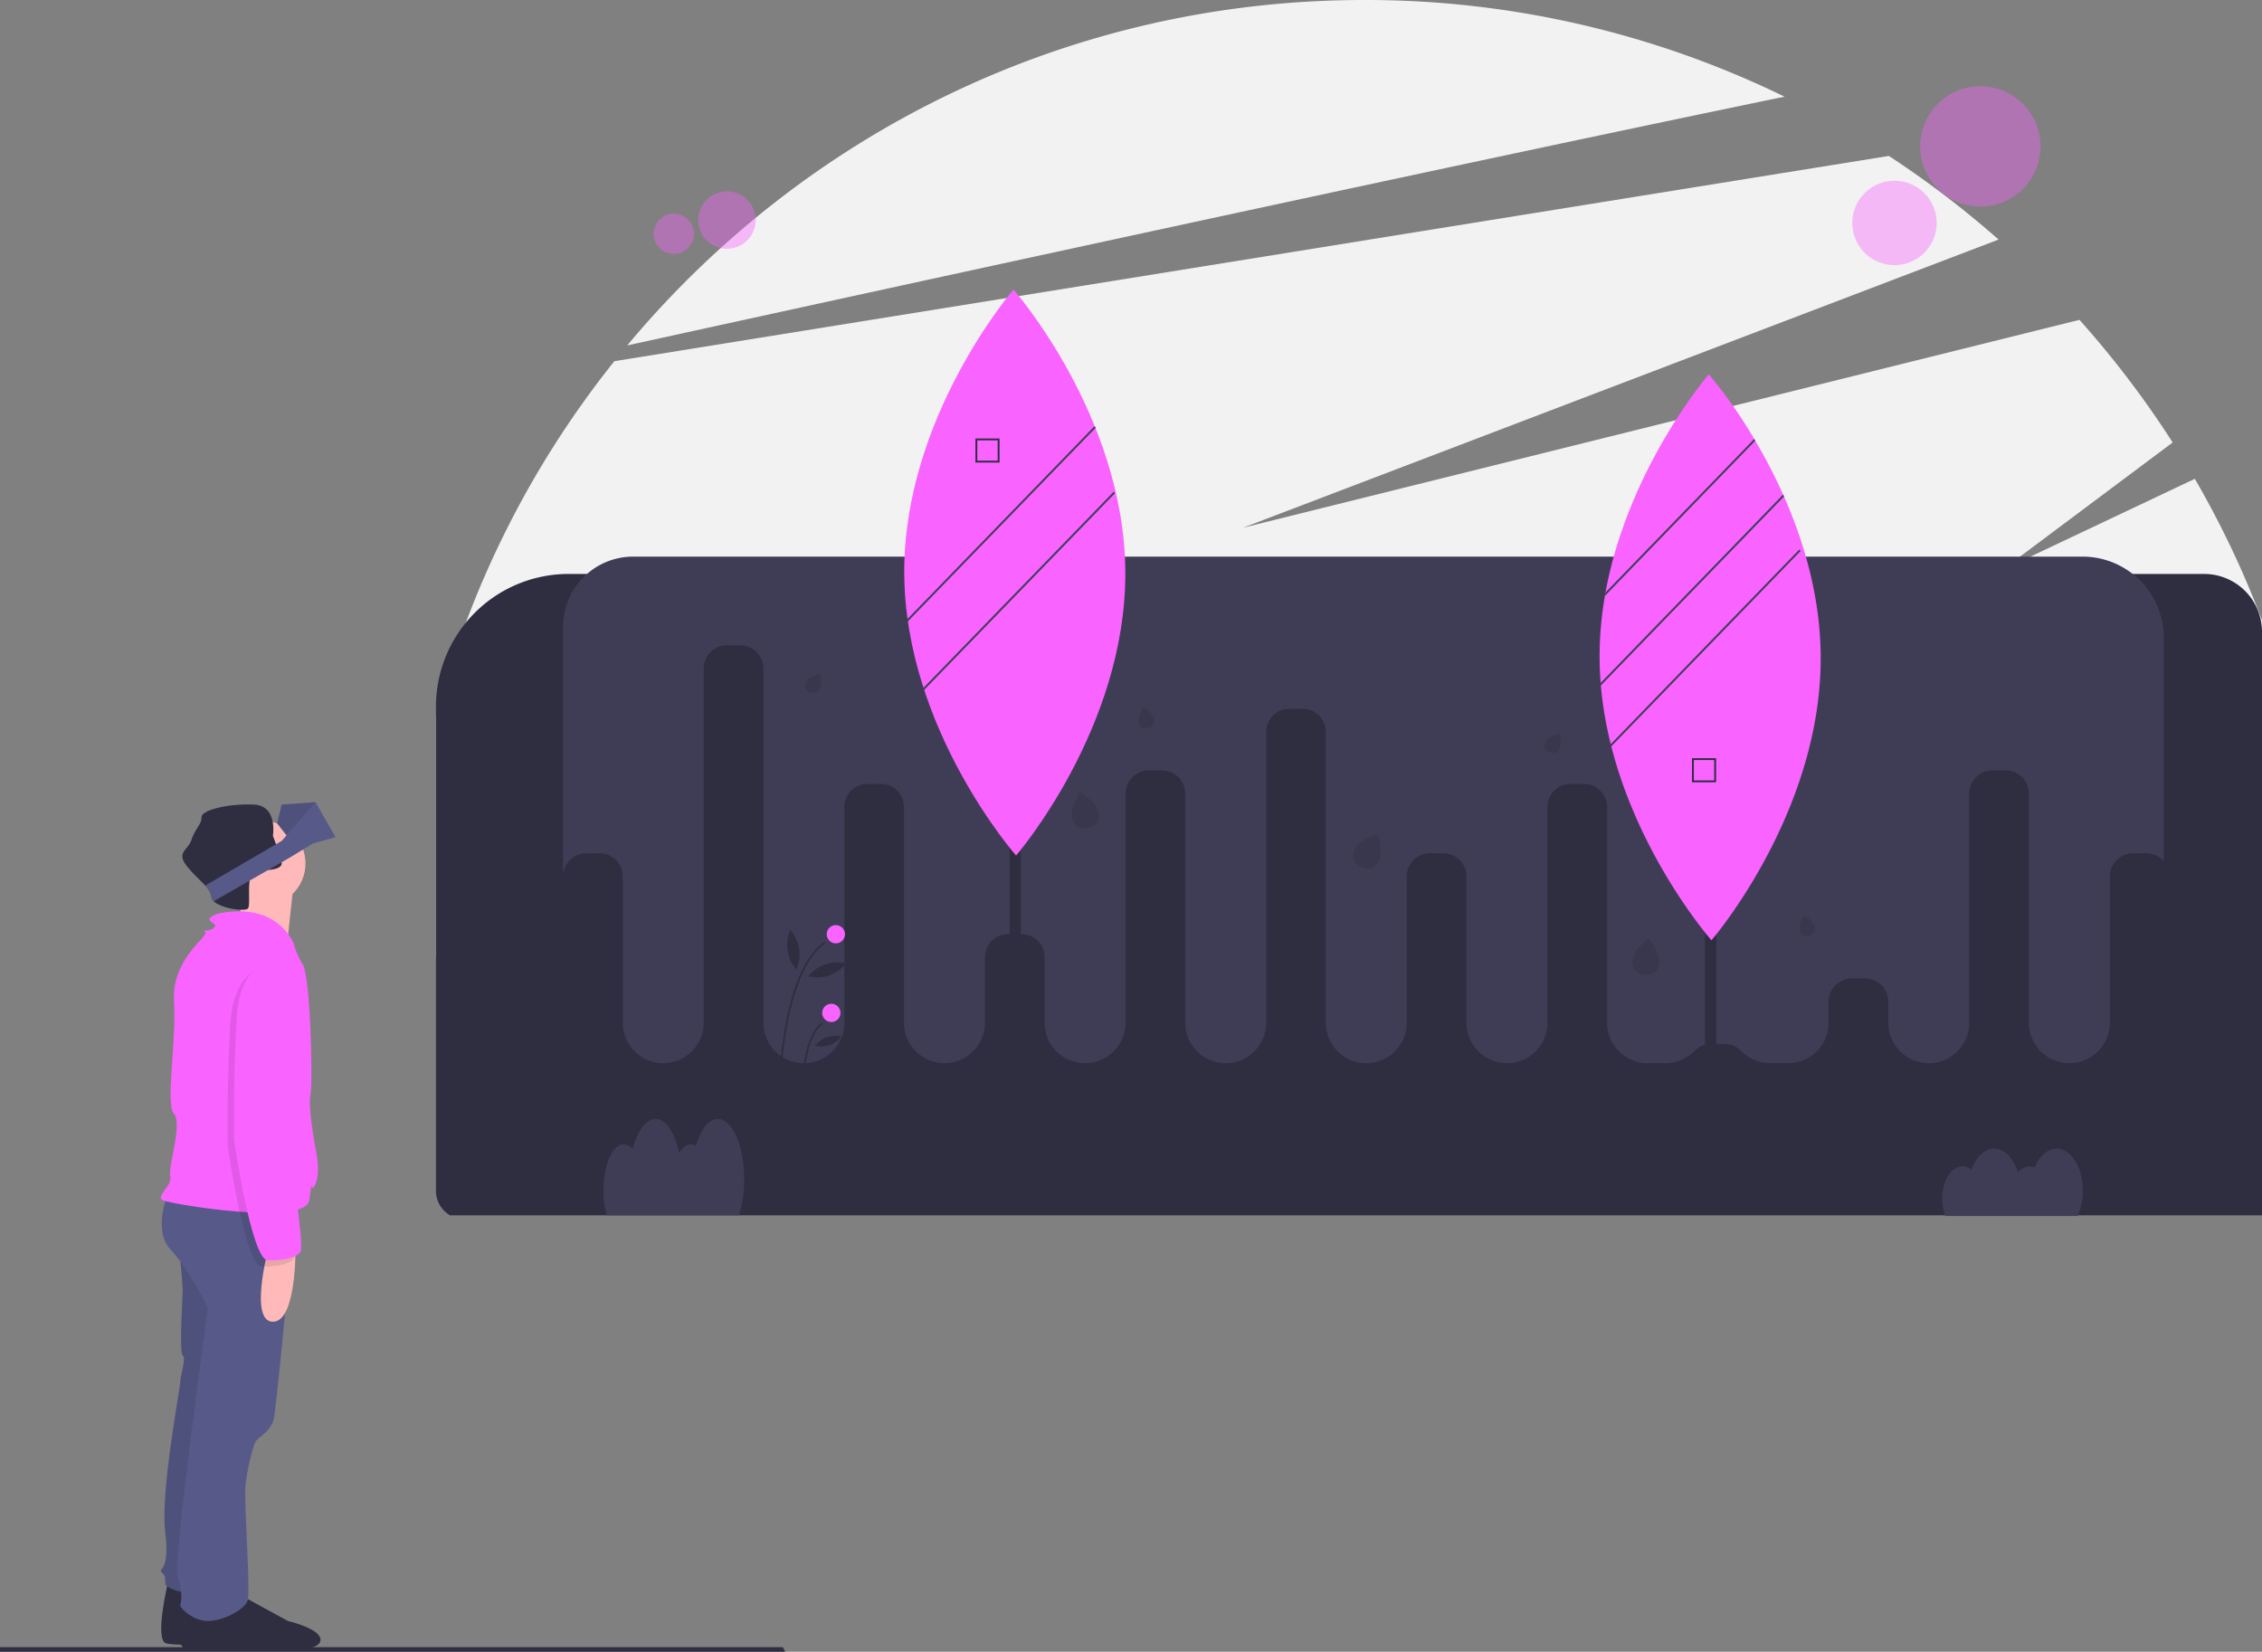 <svg id="ab398683-79ae-42aa-8342-363f843f88d7" data-name="Layer 1" xmlns="http://www.w3.org/2000/svg" width="991" height="723.717" viewBox="0 0 991 723.717"><rect x="0" y="0" width="991" height="723.717" fill="#808080" stroke="none"/><title>augmented reality</title><path d="M1095.5,359.897v147.654h-800V402.361a418.249,418.249,0,0,1,78.152-155.958l558.371-89.941a422.273,422.273,0,0,1,48.059,36.641L649.087,319.365l366.439-91.08a421.703,421.703,0,0,1,40.835,53.73L981.576,337.93l84.498-39.992a420.547,420.547,0,0,1,21.156,41.679Q1091.622,349.631,1095.5,359.897Z" transform="translate(-104.5 -88.141)" fill="#f2f2f2"/><path d="M886.321,130.5a418.542,418.542,0,0,0-184.07-42.359c-129.814,0-245.875,58.863-322.962,151.349C511.294,210.567,741.126,160.498,886.321,130.5Z" transform="translate(-104.5 -88.141)" fill="#f2f2f2"/><path d="M1095.5,364.985V620.631H301.66a12.365,12.365,0,0,1-6.16-10.692V397.711a58.083,58.083,0,0,1,58.093-58.093h716.54A25.369,25.369,0,0,1,1095.5,364.985Z" transform="translate(-104.5 -88.141)" fill="#2f2e41"/><path d="M1017.019,609.846c0-10.162-5.156-18.4-11.517-18.4-3.998,0-7.519,3.256-9.584,8.197a5.777,5.777,0,0,0-2.201-.442,6.901,6.901,0,0,0-5.157,2.656c-1.862-6.161-5.809-10.411-10.378-10.411-4.272,0-7.998,3.719-9.986,9.237a6.292,6.292,0,0,0-3.942-1.482c-4.881,0-8.839,6.322-8.839,14.121a20.58,20.58,0,0,0,1.393,7.604h57.888A26.17,26.17,0,0,0,1017.019,609.846Z" transform="translate(-104.5 -88.141)" fill="#3f3d56"/><path d="M430.521,604.773c0-14.545-5.156-26.336-11.517-26.336-3.998,0-7.519,4.66-9.584,11.732a4.319,4.319,0,0,0-2.201-.632c-1.925,0-3.705,1.412-5.157,3.802-1.862-8.818-5.809-14.902-10.378-14.902-4.272,0-7.998,5.322-9.986,13.221a5.348,5.348,0,0,0-3.942-2.122c-4.881,0-8.839,9.049-8.839,20.211a40.901,40.901,0,0,0,1.393,10.883h57.888A51.524,51.524,0,0,0,430.521,604.773Z" transform="translate(-104.5 -88.141)" fill="#3f3d56"/><path d="M361.323,461.981H367.23a10.156,10.156,0,0,1,10.127,10.127v64.135a17.721,17.721,0,0,0,17.721,17.721h0a17.721,17.721,0,0,0,17.721-17.721V380.968a10.156,10.156,0,0,1,10.127-10.127h5.907a10.156,10.156,0,0,1,10.127,10.127V536.243a17.721,17.721,0,0,0,17.721,17.721h0a17.721,17.721,0,0,0,17.721-17.721V441.728a10.156,10.156,0,0,1,10.127-10.127h5.907a10.156,10.156,0,0,1,10.127,10.127v94.515a17.721,17.721,0,0,0,17.721,17.721h0a17.721,17.721,0,0,0,17.721-17.721v-28.692A10.156,10.156,0,0,1,546.133,497.424h5.907a10.156,10.156,0,0,1,10.127,10.127v28.692a17.721,17.721,0,0,0,17.721,17.721h0a17.721,17.721,0,0,0,17.721-17.721v-100.422A10.156,10.156,0,0,1,607.736,425.694h5.907A10.156,10.156,0,0,1,623.77,435.821v100.422a17.721,17.721,0,0,0,17.721,17.721h0a17.721,17.721,0,0,0,17.721-17.721V408.816a10.156,10.156,0,0,1,10.127-10.127h5.907a10.156,10.156,0,0,1,10.127,10.127V536.243a17.721,17.721,0,0,0,17.721,17.721h0a17.721,17.721,0,0,0,17.722-17.721v-64.135A10.156,10.156,0,0,1,730.943,461.981h5.907a10.156,10.156,0,0,1,10.127,10.127v64.135a17.721,17.721,0,0,0,17.721,17.721h0a17.721,17.721,0,0,0,17.721-17.721V441.728a10.156,10.156,0,0,1,10.127-10.127h5.907a10.156,10.156,0,0,1,10.127,10.127v94.515a17.721,17.721,0,0,0,17.721,17.721h7.91a18.305,18.305,0,0,0,12.836-5.505,10.071,10.071,0,0,1,7.102-2.934H860.057a10.071,10.071,0,0,1,7.102,2.934,18.305,18.305,0,0,0,12.836,5.505h7.91a17.721,17.721,0,0,0,17.721-17.721v-9.283a10.156,10.156,0,0,1,10.127-10.127h5.907a10.156,10.156,0,0,1,10.127,10.127v9.283a17.721,17.721,0,0,0,17.721,17.721h0a17.721,17.721,0,0,0,17.721-17.721v-100.422A10.156,10.156,0,0,1,977.357,425.694h5.907a10.156,10.156,0,0,1,10.127,10.127v100.422a17.721,17.721,0,0,0,17.721,17.721h0a17.721,17.721,0,0,0,17.721-17.721v-64.135a10.156,10.156,0,0,1,10.127-10.127h5.907a10.101,10.101,0,0,1,7.595,3.462V367.616a35.593,35.593,0,0,0-35.593-35.593H381.888a30.692,30.692,0,0,0-30.692,30.692V472.108A10.156,10.156,0,0,1,361.323,461.981Z" transform="translate(-104.5 -88.141)" fill="#3f3d56"/><rect x="746.949" y="262.821" width="4.958" height="195.826" fill="#2f2e41"/><path d="M902.158,375.922c.278,59.857-36.498,109.975-45.755,121.637-1.342,1.679-2.101,2.565-2.101,2.565s-1.055-1.198-2.852-3.46c-9.696-12.177-41.038-55.24-45.595-108.194-.034-.371-.068-.743-.093-1.114q-.43-5.43-.464-10.996a154.419,154.419,0,0,1,2.329-27.139c.076-.498.169-.987.253-1.485,9.958-54.726,45.274-95.578,45.274-95.578a207.592,207.592,0,0,1,19.89,28.321c.152.253.304.506.447.76a231.741,231.741,0,0,1,12.211,23.603c.135.279.253.557.371.835C894.884,325.618,902.04,349.812,902.158,375.922Z" transform="translate(-104.5 -88.141)" fill="#f963ff"/><rect x="442.308" y="225.69" width="4.958" height="195.826" fill="#2f2e41"/><path d="M597.518,338.787c.316,68.475-47.86,124.209-47.86,124.209s-48.688-55.287-49.003-123.762S548.515,215.025,548.515,215.025,597.203,270.312,597.518,338.787Z" transform="translate(-104.5 -88.141)" fill="#f963ff"/><path d="M463.589,390.161c-1.368,2.183-3.144,2.132-4.745,1.128s-2.421-2.579-1.052-4.762,6.008-3.143,6.008-3.143S464.958,387.978,463.589,390.161Z" transform="translate(-104.5 -88.141)" opacity="0.1"/><path d="M787.64,416.321c-1.368,2.183-3.144,2.132-4.745,1.128s-2.421-2.579-1.052-4.762,6.008-3.143,6.008-3.143S789.008,414.138,787.64,416.321Z" transform="translate(-104.5 -88.141)" opacity="0.1"/><path d="M610.07,402.92c.576,2.511-.716,3.73-2.557,4.153s-3.536-.112-4.111-2.623,2.026-6.471,2.026-6.471S609.494,400.409,610.07,402.92Z" transform="translate(-104.5 -88.141)" opacity="0.1"/><path d="M899.522,494.06c.576,2.511-.716,3.73-2.557,4.153s-3.535-.112-4.111-2.623,2.026-6.471,2.026-6.471S898.946,491.548,899.522,494.06Z" transform="translate(-104.5 -88.141)" opacity="0.1"/><path d="M585.654,443.71c.99,4.316-1.23,6.412-4.396,7.137s-6.077-.193-7.066-4.509,3.482-11.121,3.482-11.121S584.664,439.394,585.654,443.71Z" transform="translate(-104.5 -88.141)" opacity="0.1"/><path d="M708.597,465.315c-2.075,3.912-5.125,4.044-7.994,2.522s-4.469-4.122-2.394-8.033,9.91-6.132,9.91-6.132S710.672,461.403,708.597,465.315Z" transform="translate(-104.5 -88.141)" opacity="0.1"/><path d="M831.443,509.96c-.577,4.39-3.388,5.58-6.608,5.157s-5.628-2.299-5.051-6.689,7.14-9.21,7.14-9.21S832.02,505.569,831.443,509.96Z" transform="translate(-104.5 -88.141)" opacity="0.1"/><rect x="482.276" y="317.955" width="120.255" height="0.844" transform="translate(-168.283 397.875) rotate(-45.87)" fill="#3f3d56"/><rect x="490.715" y="346.647" width="120.255" height="0.844" transform="translate(-186.314 412.646) rotate(-45.87)" fill="#3f3d56"/><path d="M873.492,281.238l-65.865,67.983c.076-.498.169-.987.253-1.485l65.165-67.257C873.196,280.732,873.348,280.985,873.492,281.238Z" transform="translate(-104.5 -88.141)" fill="#3f3d56"/><rect x="791.137" y="371.963" width="120.255" height="0.844" transform="translate(-113.003 636.553) rotate(-45.909)" fill="#3f3d56"/><path d="M886.074,305.677l-80.219,82.793-1.19,1.232-.608-.591,1.705-1.755,79.941-82.515C885.838,305.12,885.956,305.399,886.074,305.677Z" transform="translate(-104.5 -88.141)" fill="#3f3d56"/><path d="M542.401,290.81H531.848V280.258h10.553Zm-9.741-.812H541.589v-8.929h-8.929Z" transform="translate(-104.5 -88.141)" fill="#2f2e41"/><path d="M856.325,430.895H845.772V420.342H856.325ZM846.584,430.083h8.929V421.154H846.584Z" transform="translate(-104.5 -88.141)" fill="#2f2e41"/><circle cx="318.494" cy="96.424" r="12.591" fill="#f963ff" opacity="0.4"/><circle cx="295.191" cy="102.437" r="8.832" fill="#f963ff" opacity="0.4"/><circle cx="867.607" cy="64.141" r="26.37" fill="#f963ff" opacity="0.4"/><circle cx="829.986" cy="97.682" r="18.498" fill="#f963ff" opacity="0.4"/><path d="M446.503,564.008l-.801-.016a185.88,185.88,0,0,1,2.845-26.564c3.466-18.787,9.229-31.126,17.129-36.673l.46.656C447.681,514.369,446.512,563.513,446.503,564.008Z" transform="translate(-104.5 -88.141)" fill="#2f2e41"/><path d="M456.521,563.816l-.801-.016c.017-.888.518-21.806,8.753-27.588l.46.656C457.031,542.417,456.525,563.603,456.521,563.816Z" transform="translate(-104.5 -88.141)" fill="#2f2e41"/><circle cx="366.195" cy="409.335" r="4.007" fill="#f963ff"/><circle cx="364.211" cy="443.799" r="4.007" fill="#f963ff"/><path d="M454.653,503.886a17.801,17.801,0,0,1-1.21,9.113,16.222,16.222,0,0,1-2.727-17.421A17.801,17.801,0,0,1,454.653,503.886Z" transform="translate(-104.5 -88.141)" fill="#2f2e41"/><path d="M467.753,515.57a17.801,17.801,0,0,1-9.185.397,16.222,16.222,0,0,1,16.679-5.721A17.801,17.801,0,0,1,467.753,515.57Z" transform="translate(-104.5 -88.141)" fill="#2f2e41"/><path d="M467.901,546.091a12.477,12.477,0,0,1-6.438.278,11.371,11.371,0,0,1,11.69-4.01A12.477,12.477,0,0,1,467.901,546.091Z" transform="translate(-104.5 -88.141)" fill="#2f2e41"/><polygon points="344 723.717 0 723.717 0 721.717 343 721.717 344 723.717" fill="#2f2e41"/><path d="M177.985,781.92s-6.035,25.236-.549,26.334,32.368.743,38.952,1.84,20.299-.743,20.299-5.681-14.264-8.229-14.264-8.229-20.299-10.972-20.847-11.521S177.985,781.92,177.985,781.92Z" transform="translate(-104.5 -88.141)" fill="#2f2e41"/><path d="M182.923,633.245s1.646,18.653,1.646,20.299-1.646,27.431,0,28.528-1.097,8.778-1.097,11.521-8.778,48.278-6.583,65.834-3.292,15.91-1.646,17.556,1.646,1.646,1.646,4.938S194.444,787.955,194.444,787.955l19.202-121.244-9.875-36.209Z" transform="translate(-104.5 -88.141)" fill="#575a89"/><path d="M182.923,633.245s1.646,18.653,1.646,20.299-1.646,27.431,0,28.528-1.097,8.778-1.097,11.521-8.778,48.278-6.583,65.834-3.292,15.91-1.646,17.556,1.646,1.646,1.646,4.938S194.444,787.955,194.444,787.955l19.202-121.244-9.875-36.209Z" transform="translate(-104.5 -88.141)" opacity="0.1"/><path d="M185.666,789.601s-5.486,19.75,0,20.847,32.368-1.257,38.952-.16,20.299,1.257,20.299-3.681-14.264-8.229-14.264-8.229-20.299-10.972-20.847-11.521S185.666,789.601,185.666,789.601Z" transform="translate(-104.5 -88.141)" fill="#2f2e41"/><path d="M177.985,611.301s-6.583,15.91,1.097,24.139,16.458,24.688,16.458,25.785S180.18,771.497,182.374,778.629s1.646,11.521,1.097,12.618,5.486,7.132,12.07,7.132,16.458-4.938,17.556-9.326-1.646-42.243-1.097-49.375,3.292-17.556,4.389-19.75,7.132-4.389,8.229-10.972,9.875-90.522,7.132-93.265S177.985,611.301,177.985,611.301Z" transform="translate(-104.5 -88.141)" fill="#575a89"/><circle cx="115.18" cy="378.325" r="18.653" fill="#ffb9b9"/><path d="M208.159,475.793s3.84,20.299,1.097,22.493S230.104,503.772,230.104,503.772s2.743-26.882,3.292-29.625S208.159,475.793,208.159,475.793Z" transform="translate(-104.5 -88.141)" fill="#ffb9b9"/><path d="M233.396,502.126s-6.583-19.202-33.466-13.715c0,0-4.938,1.646-3.292,3.292s3.292,1.646,1.097,3.292-4.938,0-3.292,1.646-14.813,11.521-13.715,30.174-3.84,44.986,0,49.375-2.743,23.59-1.646,27.431-6.583,8.778-3.292,10.424,62.542,11.521,64.188,0,.549-3.292,2.194-6.035,2.194-7.681,1.097-13.715-3.84-20.847-2.743-26.334,0-51.57-3.292-57.056S233.396,502.126,233.396,502.126Z" transform="translate(-104.5 -88.141)" fill="#f963ff"/><path d="M221.875,635.988s-8.229,31.271,2.194,31.271,9.875-32.368,9.875-32.368Z" transform="translate(-104.5 -88.141)" fill="#ffb9b9"/><path d="M227.91,466.466c0,1.591-2.304,2.6-5.876,2.831h-.005a29.891,29.891,0,0,1-4.543-.088c-2.282-.208-3.226,1.937-3.615,4.767-.636,4.669.252,11.214-.773,12.24-1.415,1.415-11.735-.005-14.961-3.215a2.981,2.981,0,0,1-.949-1.723,9.166,9.166,0,0,0-2.754-5.119c-1.904-2.079-4.614-4.383-7.67-8.048-5.486-6.583,0-7.132,1.646-12.07s4.389-6.583,4.389-9.875,12.618-6.035,23.042-5.486,8.229,13.715,8.229,13.715.62,1.591,1.361,3.643a57.216,57.216,0,0,1,2.436,7.911A3.987,3.987,0,0,1,227.91,466.466Z" transform="translate(-104.5 -88.141)" fill="#2f2e41"/><polygon points="138.222 356.38 138.222 351.443 123.41 352.54 121.385 360.733 125.538 366.006 135.479 359.672 138.222 356.38" fill="#575a89"/><polygon points="138.222 356.38 138.222 351.443 123.41 352.54 121.385 360.733 125.538 366.006 135.479 359.672 138.222 356.38" opacity="0.1"/><path d="M251.5,454.945l-9.875,2.743-9.875,6.035-3.884,2.227-5.832,3.347h-.005l-8.158,4.68-15.734,9.025a2.981,2.981,0,0,1-.949-1.723,9.166,9.166,0,0,0-2.754-5.119l30.997-18.121,2.48-1.448L242.722,439.584Z" transform="translate(-104.5 -88.141)" fill="#575a89"/><path d="M225.715,510.355s-18.653-1.097-20.299,26.334S204.319,589.905,204.319,590.453s7.681,52.667,14.813,52.667,12.618-1.097,14.264-3.84-4.389-42.243-4.389-42.243-2.743-41.695,1.646-54.862S235.59,512.001,225.715,510.355Z" transform="translate(-104.5 -88.141)" opacity="0.1"/><path d="M228.458,507.612s-18.653-1.097-20.299,26.334-1.097,53.216-1.097,53.764,7.681,52.667,14.813,52.667,12.618-1.097,14.264-3.84-4.389-42.243-4.389-42.243-2.743-41.695,1.646-54.862S238.333,509.258,228.458,507.612Z" transform="translate(-104.5 -88.141)" fill="#f963ff"/></svg>